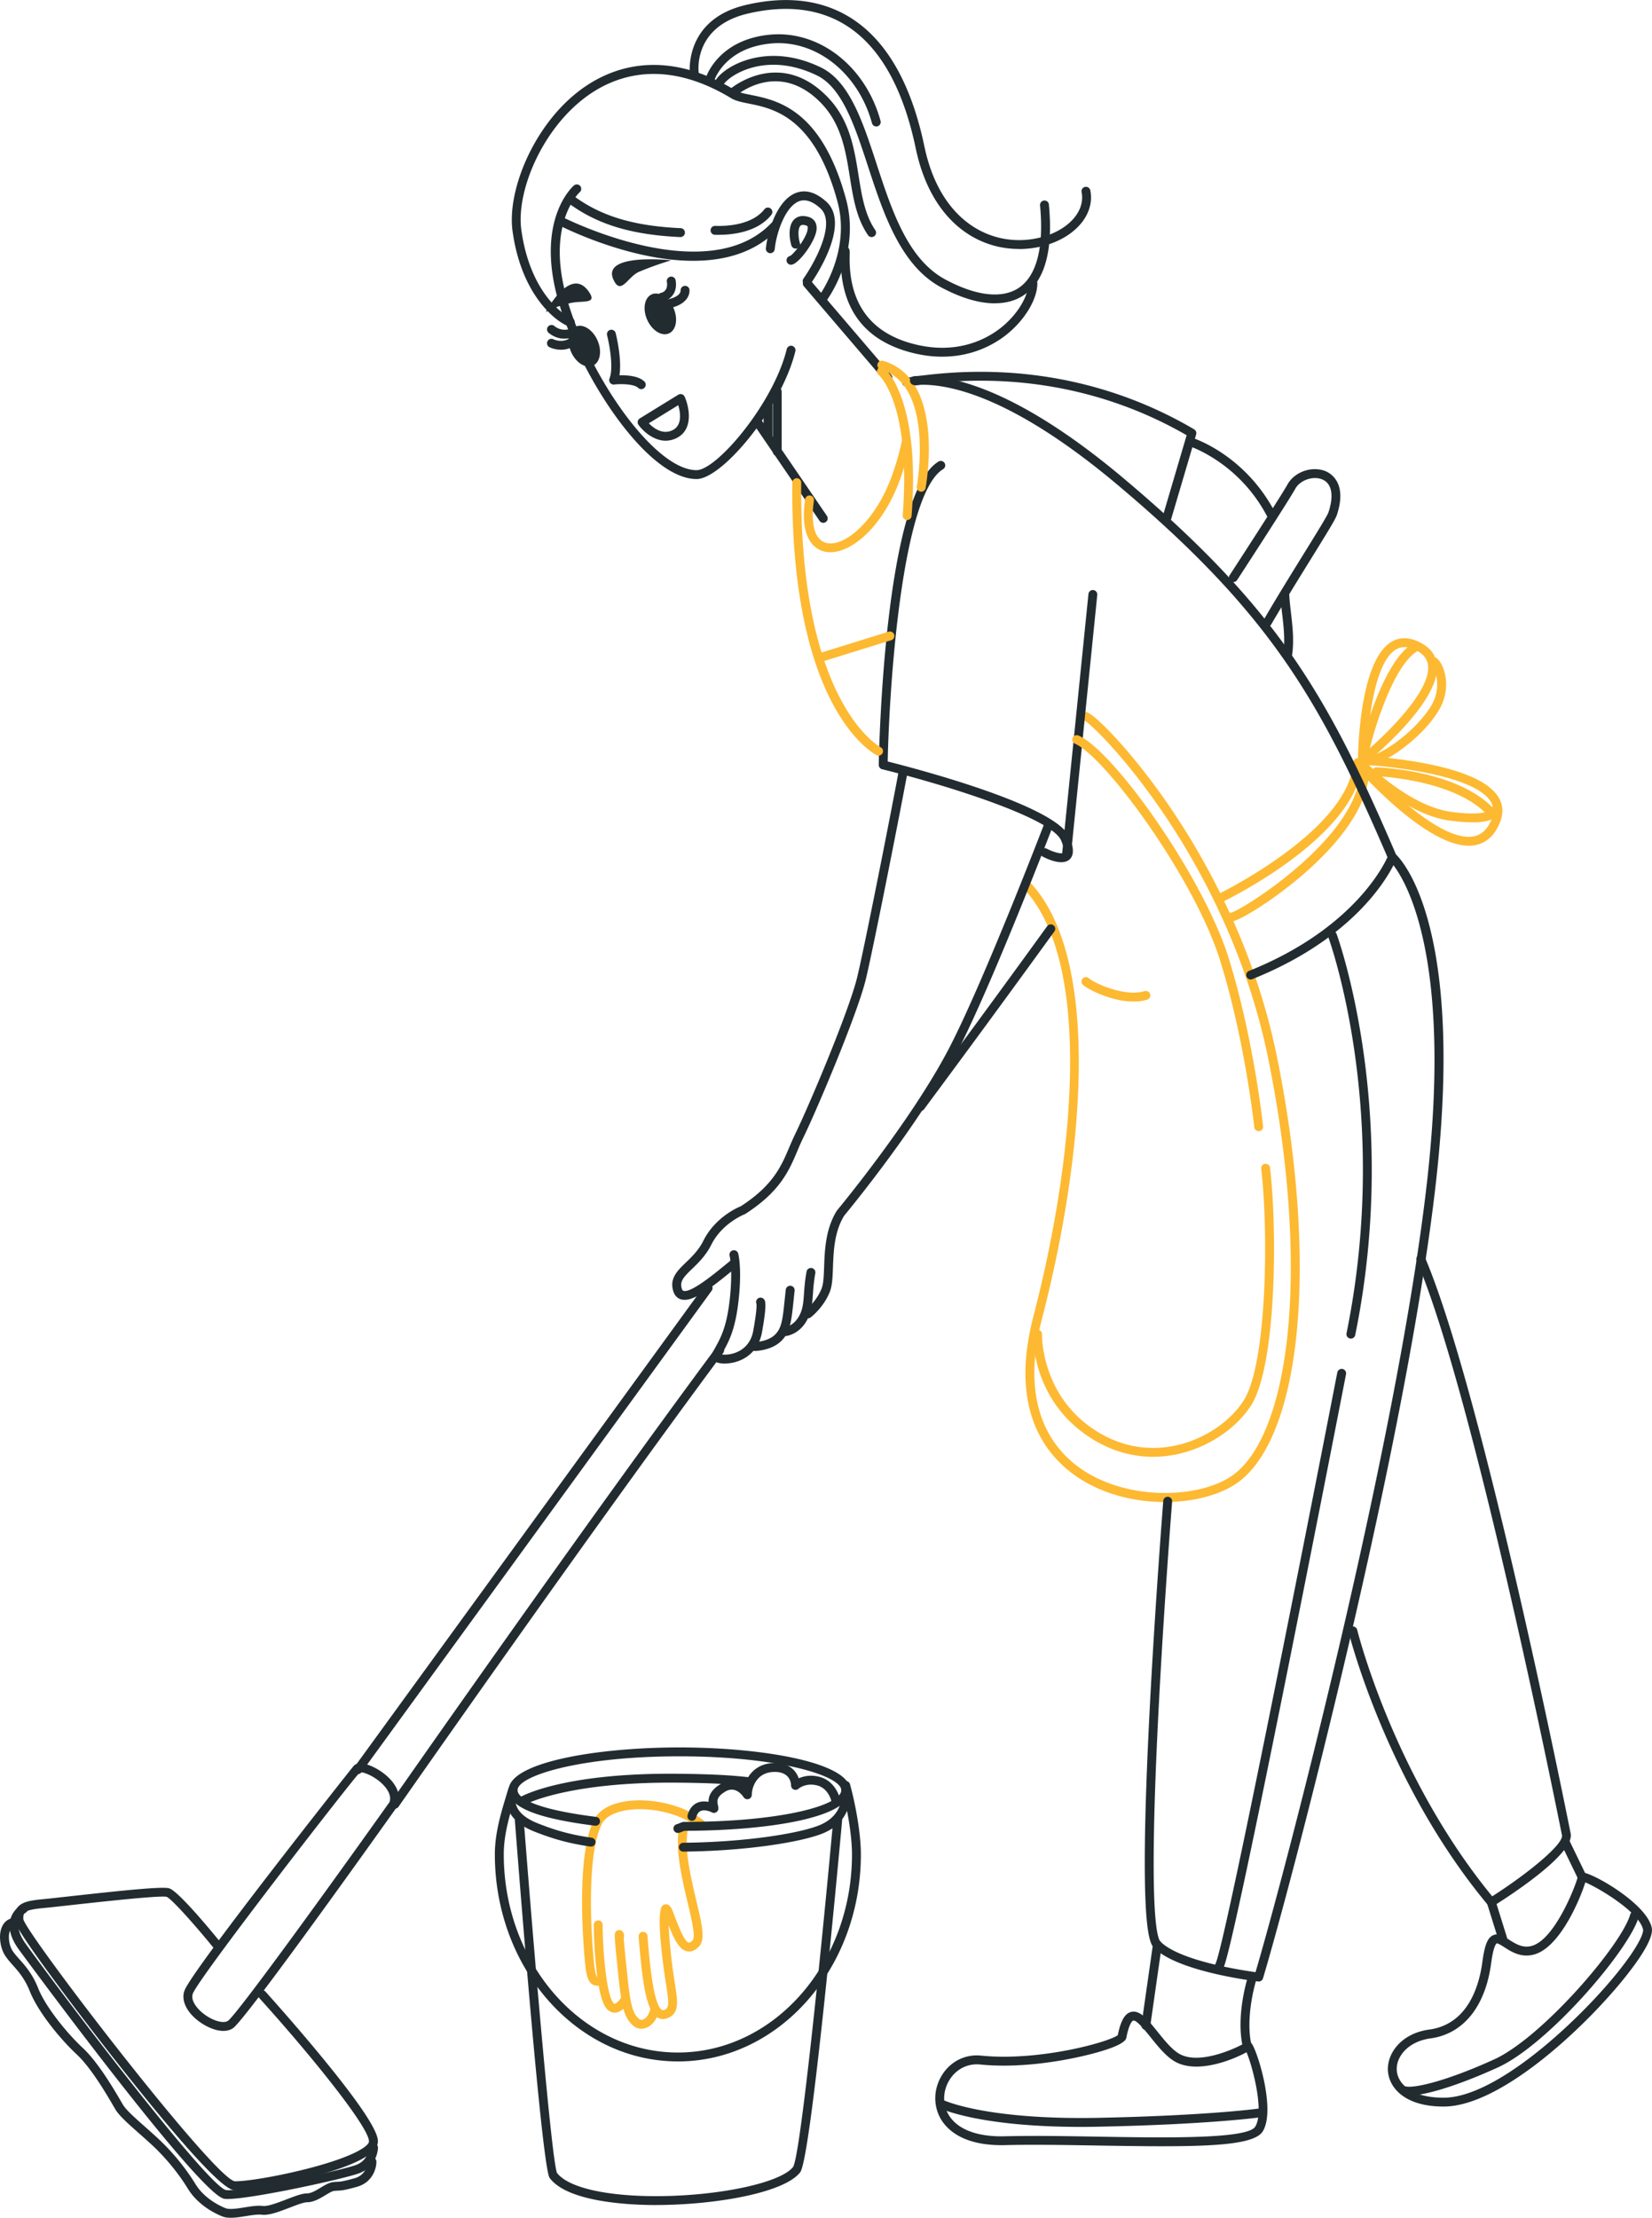 <svg xmlns="http://www.w3.org/2000/svg" width="336" height="451" fill="none"><g clip-path="url(#a)"><path fill="#222C30" d="M305.623 395.113a.902.902 0 0 1-.862-.633l-2.307-7.391a.904.904 0 0 1 .591-1.133.907.907 0 0 1 1.132.59l2.307 7.392a.903.903 0 0 1-.861 1.175ZM321.797 382.637a.897.897 0 0 1-.813-.512l-3.464-7.163a.9.9 0 0 1 .422-1.205.898.898 0 0 1 1.204.422l3.464 7.162a.9.9 0 0 1-.422 1.205.895.895 0 0 1-.391.091ZM164.172 58.056a.902.902 0 0 1-.524-.169.9.9 0 0 1-.217-1.259c2.084-2.946 6.764-11.253 3.415-14.272-1.596-1.44-3.06-1.921-4.331-1.427-2.813 1.09-4.614 6.458-4.945 9.747a.905.905 0 0 1-.988.807.9.9 0 0 1-.807-.988c.355-3.578 2.325-9.795 6.09-11.253 1.963-.76 4.047-.163 6.192 1.765 5.222 4.699-2.801 16.17-3.15 16.657a.898.898 0 0 1-.735.38v.012ZM141.68 97.418c-10.541 0-24.799-22.814-28.521-37.706-3.837-15.355 3.258-21.723 3.565-21.988a.911.911 0 0 1 1.277.09.903.903 0 0 1-.09 1.271c-.066.06-6.547 5.983-3 20.188 3.88 15.53 17.824 36.338 26.769 36.338 4.072 0 15.631-13.537 18.336-24.615a.904.904 0 0 1 1.09-.663c.482.12.783.609.663 1.09-2.801 11.47-14.866 25.995-20.089 25.995Z"/><path fill="#222C30" d="M180.593 77.731a.919.919 0 0 1-.687-.313l-16.42-19.206a.906.906 0 0 1 1.373-1.18l16.42 19.205a.907.907 0 0 1-.686 1.494ZM167.448 106.322a.907.907 0 0 1-.747-.391l-13.119-19.212a.9.9 0 0 1 .235-1.253.9.9 0 0 1 1.253.235l13.119 19.211a.901.901 0 0 1-.741 1.41Z"/><path fill="#FDB932" d="M236.895 305.454c-6.445 0-13.354-1.759-18.727-5.759-6.228-4.639-12.68-13.934-8.011-31.893 8.282-31.892 12.197-71.447-1.669-86.797a.904.904 0 1 1 1.343-1.211c14.348 15.886 10.481 56.116 2.078 88.466-4.409 16.989 1.561 25.688 7.343 29.989 9.12 6.783 23.48 6.645 30.672 2.283 6.162-3.741 10.415-14.175 11.969-29.38 1.602-15.645.199-35.495-3.952-55.893-4.373-21.489-13.799-38.676-20.937-49.309-7.867-11.711-15.12-18.729-16.342-19.35a.902.902 0 0 1-.681-.964.896.896 0 0 1 .982-.813c1.415.133 9.162 7.796 17.065 19.404 7.409 10.898 17.191 28.531 21.69 50.67 4.187 20.573 5.596 40.616 3.982 56.436-1.614 15.777-6.168 26.699-12.83 30.741-3.56 2.163-8.602 3.38-13.963 3.38h-.012Z"/><path fill="#222C30" d="M215.848 175.336c-1.488 0-3.199-.831-3.843-1.175a.905.905 0 0 1 .849-1.596c1.41.747 3.126 1.175 3.464.867 0 0 .391-.439-.5-2.524-1.934-4.506-22.83-11.127-36.401-14.476a.905.905 0 0 1-.686-.892c.036-2.241 1.072-54.935 12.149-61.676a.902.902 0 1 1 .94 1.542c-8.361 5.091-10.945 43.947-11.27 59.448 5.788 1.457 34.165 8.891 36.93 15.343.349.82 1.422 3.32.066 4.567-.451.415-1.054.572-1.692.572h-.006Z"/><path fill="#222C30" d="M216.884 174.975h-.09a.905.905 0 0 1-.807-.988l5.391-53.189a.9.9 0 0 1 .988-.807.904.904 0 0 1 .807.988l-5.391 53.188a.907.907 0 0 1-.898.814v-.006ZM139.234 264.332c-.253 0-.494-.03-.723-.096-.512-.151-1.198-.542-1.542-1.578-.879-2.633.783-4.235 2.548-5.934 1.205-1.163 2.572-2.476 3.53-4.392 2.379-4.753 6.885-6.735 7.62-7.03 6.584-4.253 8.246-8.175 9.854-11.971a60.4 60.4 0 0 1 1.193-2.68c2.753-5.615 10.83-24.724 12.583-31.748 1.307-5.223 6.578-31.844 8.421-41.718a.905.905 0 0 1 1.777.331c-1.843 9.892-7.132 36.573-8.445 41.827-1.783 7.132-9.939 26.44-12.716 32.109a46.269 46.269 0 0 0-1.15 2.59c-1.723 4.061-3.5 8.26-10.614 12.832a.665.665 0 0 1-.174.084c-.042.018-4.524 1.759-6.735 6.187-1.096 2.193-2.644 3.687-3.891 4.886-1.759 1.693-2.578 2.578-2.084 4.06.114.35.259.392.331.41 1.506.44 5.994-3.235 8.68-5.428l1.012-.825a.906.906 0 0 1 1.271.132.907.907 0 0 1-.132 1.271l-1.006.82c-4.163 3.397-7.373 5.861-9.602 5.861h-.006Z"/><path fill="#FDB932" d="M178.695 153.655a.898.898 0 0 1-.41-.097c-.717-.361-17.595-9.452-17.131-55.41a.9.9 0 0 1 .903-.892c.506 0 .91.415.904.915-.458 44.845 15.974 53.695 16.137 53.779a.902.902 0 0 1 .398 1.217.901.901 0 0 1-.808.494l.007-.006Z"/><path fill="#FDB932" d="M167.448 134.437a.906.906 0 0 1-.265-1.771l13.589-4.217a.906.906 0 0 1 .536 1.729l-13.589 4.217a.841.841 0 0 1-.265.042h-.006Z"/><path fill="#222C30" d="M237.19 106.714a.9.9 0 0 1-.867-1.157l5.029-17.049c-11.637-6.729-30.563-13.771-55.603-10.066-.898.132-1.193.175-1.41.163a.904.904 0 0 1 .054-1.808h.031c.126 0 .602-.078 1.06-.144 26.003-3.844 45.562 3.674 57.392 10.656.356.211.524.64.41 1.037l-5.235 17.729a.907.907 0 0 1-.867.651l.006-.012ZM45.425 412.999c-1.723 0-3.723-.952-5.223-2.133-2.397-1.897-3.41-4.253-2.644-6.15 1.795-4.476 34.123-45.345 34.4-45.634 1.277-1.325 4.343.41 4.94.771 2.59 1.56 5.017 4.283 4.041 7.247-.03.085-.072.169-.12.241-3.138 4.416-30.732 43.206-33.407 45.086-.572.403-1.253.572-1.987.572Zm27.774-52.604c-2.476 2.711-32.6 41.58-33.967 44.989-.542 1.344.79 3.031 2.09 4.061 1.862 1.476 4.127 2.144 5.048 1.5 1.843-1.308 20.643-27.302 32.889-44.532.38-1.385-.548-2.692-1.41-3.554-1.753-1.759-4.072-2.56-4.65-2.464Z"/><path fill="#222C30" d="M47.857 445.385h-.223c-2.325-.096-10.48-9.006-24.245-26.476-5.27-6.693-20.335-26.278-20.438-28.429-.162-3.524 2.157-3.921 5.952-4.283.927-.084 2.686-.283 4.915-.53 12.372-1.374 19.317-2.048 20.588-1.663 1.874.56 8.548 8.651 10.548 11.115a.906.906 0 0 1-.133 1.271.907.907 0 0 1-1.27-.132c-3.868-4.766-8.663-10.145-9.669-10.525-1.33-.325-13.848 1.066-19.865 1.729-2.235.247-4.006.446-4.946.53-4.18.392-4.385.814-4.319 2.338 1.157 3.711 38.623 52.459 42.973 53.242 2.078.078 8.722-.964 15.24-2.669 9.179-2.403 11.902-4.47 12.064-5.313.458-2.38-11.029-16.808-22.39-29.38a.9.9 0 0 1 .067-1.278.9.9 0 0 1 1.277.067c.06.066 5.94 6.572 11.638 13.518 11.776 14.344 11.366 16.495 11.185 17.41-1.012 5.272-24.564 9.452-28.955 9.452l.006.006Z"/><path fill="#222C30" d="M46.37 447.187a4.07 4.07 0 0 1-.814-.061c-5.33-1.132-41.37-50.194-41.73-50.688-1.573-2.168-2.163-4.175-1.76-5.958.482-2.114 2.217-3.06 2.29-3.102a.903.903 0 0 1 .855 1.59c-.036.024-1.103.627-1.386 1.94-.27 1.247.217 2.747 1.464 4.464 10.595 14.609 37.207 49.236 40.64 49.977 2.428.524 23.59-3.946 26.565-5.12 2.506-.988 2.578-3.476 2.578-3.5a.903.903 0 0 1 .903-.886.906.906 0 0 1 .904.922c0 .15-.109 3.723-3.723 5.144-2.819 1.115-21.841 5.266-26.792 5.266l.006.012Z"/><path fill="#222C30" d="M46.942 451c-.645 0-1.247-.078-1.765-.289-1.403-.567-4.903-2.253-6.975-5.639-1.928-3.145-4.506-6.289-7.265-8.85a151.052 151.052 0 0 0-2.674-2.403c-2.157-1.91-4.012-3.555-4.789-4.85a92.812 92.812 0 0 0-.427-.729c-1.35-2.307-4.5-7.717-7.415-10.434-3.524-3.283-7.94-8.759-9.572-12.874-1.012-2.548-2.3-4-3.433-5.277-.573-.644-1.109-1.247-1.56-1.928-.982-1.482-1.494-4.211-.609-6.024.482-.994 1.331-1.584 2.398-1.669a.918.918 0 0 1 .975.832.905.905 0 0 1-.83.976c-.429.036-.712.241-.916.662-.512 1.055-.278 3.073.493 4.241.38.573.856 1.109 1.404 1.723 1.175 1.32 2.638 2.964 3.765 5.814 1.518 3.825 5.83 9.145 9.125 12.217 3.108 2.898 6.361 8.47 7.747 10.844.168.289.307.53.421.711.633 1.054 2.482 2.692 4.434 4.421.88.777 1.789 1.585 2.704 2.434 2.873 2.669 5.566 5.952 7.578 9.235 1.789 2.922 4.867 4.404 6.108 4.904.819.331 2.433.072 3.855-.157 1.3-.21 2.644-.427 3.74-.295 1 .127 3.109-.68 4.795-1.331 1.705-.651 3.175-1.217 4.199-1.223.843 0 1.873-.627 2.782-1.175.868-.524 1.687-1.018 2.488-1.114.404-.048.68-.06.934-.073.584-.024 1.048-.048 3.427-.704 2.645-.735 2.663-3.284 2.663-3.392a.91.91 0 0 1 .891-.91c.5 0 .904.392.916.886.024 1.398-.777 4.271-3.988 5.157-2.451.68-3.054.735-3.83.765-.218.012-.453.018-.796.06-.415.048-1.102.464-1.765.867-1.108.669-2.367 1.428-3.704 1.434-.693 0-2.15.56-3.56 1.103-2.072.795-4.205 1.614-5.662 1.433-.838-.102-2.054.091-3.235.284-1.036.168-2.09.337-3.048.337h-.024ZM80.3 367.811a.905.905 0 0 1-.74-1.422c.385-.554 39.008-55.875 66.084-92.339a.903.903 0 1 1 1.451 1.078c-27.058 36.441-65.662 91.743-66.048 92.297a.899.899 0 0 1-.74.386H80.3ZM187.217 225.928a.939.939 0 0 1-.536-.175.904.904 0 0 1-.187-1.265l.988-1.337a3648.302 3648.302 0 0 0 20.468-27.869l5.036-6.934a.904.904 0 0 1 1.265-.198.904.904 0 0 1 .199 1.265l-5.036 6.934a3709.422 3709.422 0 0 1-20.48 27.88l-.988 1.337a.9.9 0 0 1-.729.368v-.006ZM257.754 127.479a.9.9 0 0 1-.777-1.355c2.602-4.482 5.71-9.494 8.204-13.525 2.458-3.964 4.771-7.711 4.994-8.367 1.156-3.416.728-5.862-1.175-6.705-1.855-.826-4.548.072-5.536 1.843-1.469 2.645-11.42 17.94-11.848 18.591a.91.91 0 0 1-1.253.265.91.91 0 0 1-.265-1.253c.103-.157 10.343-15.898 11.782-18.482 1.452-2.603 5.114-3.826 7.843-2.621 1.054.47 4.331 2.494 2.156 8.934-.277.819-1.963 3.56-5.174 8.741-2.488 4.018-5.59 9.025-8.18 13.482a.904.904 0 0 1-.783.452h.012ZM72.801 360.781a.858.858 0 0 1-.53-.175.898.898 0 0 1-.199-1.259l71.223-97.942a.899.899 0 0 1 1.259-.199.898.898 0 0 1 .198 1.259L73.53 360.407a.905.905 0 0 1-.729.374Z"/><path fill="#FDB932" d="M248.123 183.565a.904.904 0 0 1-.391-1.717c.265-.126 26.63-12.982 27.527-26.814a.895.895 0 0 1 .615-.795.86.86 0 0 1 .427-.036.883.883 0 0 1 .838-.476c.933.042 22.907 1.102 27.527 8.217 1.03 1.584 1.181 3.332.446 5.199-1.072 2.741-2.813 4.337-5.18 4.741-7.512 1.295-19.233-10.518-23.149-14.747-3 14.03-27.19 25.826-28.268 26.344a.912.912 0 0 1-.392.09v-.006Zm29.666-28.001c4.783 5.242 15.685 15.603 21.836 14.537 1.722-.295 2.963-1.482 3.8-3.621.512-1.313.422-2.476-.277-3.554-3.289-5.06-18.763-6.976-25.359-7.356v-.006Z"/><path fill="#222C30" d="M256.006 402.957c-.036 0-.072 0-.108-.006-.663-.079-16.3-1.964-21.149-6.82-.879-.879-3.21-3.211-.964-47.543 1.103-21.73 2.795-43.158 2.813-43.375a.9.9 0 0 1 .97-.831c.5.042.867.476.831.97-.018.21-1.71 21.621-2.807 43.326-1.987 39.284-.355 45.375.44 46.17 3.849 3.849 16.155 5.765 19.33 6.205 6.077-20.543 28.913-107.931 34.888-160.776 5.939-52.549-7.529-65.17-7.662-65.29a.9.9 0 0 1-.078-1.272.904.904 0 0 1 1.271-.09c.59.512 14.348 13.115 8.27 66.857-6.06 53.628-29.437 142.703-35.171 161.83a.905.905 0 0 1-.868.645h-.006Z"/><path fill="#222C30" d="M303.316 387.721a.904.904 0 0 1-.693-.325c-20.685-24.826-28.262-55.224-28.335-55.526a.901.901 0 1 1 1.753-.427c.072.295 7.433 29.808 27.462 54.188 7.324-4.687 14.625-10.675 14.179-12.452-.187-.928-17.685-88.991-29.527-116.775a.904.904 0 1 1 1.662-.71c11.915 27.952 29.449 116.195 29.624 117.087.994 3.976-11.728 12.338-15.655 14.802a.882.882 0 0 1-.482.138h.012Z"/><path fill="#FDB932" d="M277.095 155.528a.91.91 0 0 1-.904-.909c0-.826.169-20.26 6.867-24.128 1.825-1.054 3.91-.921 6.199.386 1.843 1.054 2.861 2.554 3.011 4.452.609 7.663-13.98 19.494-14.607 19.994a.885.885 0 0 1-.566.199v.006Zm8.559-23.928c-.602 0-1.168.15-1.692.458-4.307 2.488-5.656 14.301-5.915 20.591 4.632-4.019 12.812-12.206 12.42-17.176-.102-1.289-.789-2.277-2.102-3.03-.988-.566-1.885-.843-2.705-.843h-.006ZM250.459 187.372h-.03a.901.901 0 0 1 .018-1.801c2.036-.409 25.564-15.03 26.226-28.657a.89.89 0 0 1 .946-.862.9.9 0 0 1 .856.946c-.386 7.958-7.53 15.729-13.457 20.85-5.885 5.085-12.999 9.53-14.559 9.53v-.006ZM187.363 99.997c-.054 0-.108 0-.169-.018a.908.908 0 0 1-.723-1.055c.037-.205 3.693-20.56-7.33-23.802a.904.904 0 1 1 .506-1.734c12.589 3.704 8.77 24.964 8.601 25.868a.896.896 0 0 1-.885.735v.006Z"/><path fill="#222C30" d="M236.46 436.457c-3.873 0-8.24-.066-13.071-.144-6.554-.109-13.324-.229-18.981-.084-8.698.198-11.956-3.338-13.143-5.471-1.536-2.771-1.361-6.211.458-8.976 1.759-2.668 4.68-4.072 7.812-3.759 11.879 1.199 26.064-2.783 27.811-4.157.596-2.945 1.434-4.403 2.711-4.723 1.795-.445 3.379 1.531 5.379 4.025 1.373 1.705 2.927 3.644 4.439 4.5 4.403 2.506 12.662-1.741 13.312-2.223a.95.95 0 0 1 1.247-.036c1.072.843 5.192 13.651 2.373 18.06-1.542 2.41-8.68 2.988-20.347 2.988Zm-26.118-2.102c4.198 0 8.686.078 13.077.151 13.474.229 30.25.512 31.864-2.013 1.958-3.066-.602-12.5-1.752-15.157-2.615 1.452-9.963 4.513-14.553 1.904-1.813-1.03-3.482-3.108-4.952-4.94-1.138-1.422-2.873-3.566-3.536-3.397-.078.018-.783.283-1.409 3.512-.337 1.735-7.349 3.397-10.349 4.03-3.999.843-11.836 2.151-19.377 1.386-2.452-.247-4.741.855-6.12 2.951-1.452 2.199-1.596 4.922-.392 7.103 1.705 3.072 5.789 4.687 11.517 4.542 1.886-.048 3.898-.066 5.976-.066l.006-.006Zm42.833-18.898s-.024.018-.03.03l.03-.03ZM293.613 428.385c-7.993 0-11.095-3.898-11.324-7.235-.235-3.494 2.638-7.639 8.427-8.428 7.963-1.084 10.173-9.109 10.788-13.796l.024-.174c.452-3.241 1.048-4.699 2.132-5.199 1.091-.5 2.139.174 3.253.885 1.325.85 2.825 1.814 4.716 1.247 4.747-1.415 9.018-12.663 9.265-14.018a.944.944 0 0 1 .867-.88c1.723-.174 13.168 6.223 14.192 11.254.457 2.253-2.982 7.054-5.946 10.687-8.421 10.313-25.064 25.657-36.394 25.657Zm10.86-33.194s-.036 0-.054.012c-.06.03-.626.38-1.102 3.808l-.024.162c-1.157 8.844-5.65 14.44-12.336 15.35-4.705.645-7.054 3.838-6.867 6.512.174 2.561 2.771 5.549 9.517 5.549 10.626 0 27.106-15.332 34.997-24.995 4.716-5.771 5.71-8.53 5.578-9.181-.723-3.56-9.096-8.524-11.746-9.609-1.036 3.338-5.072 13.073-10.295 14.627-2.68.802-4.722-.506-6.204-1.458-.434-.277-1.205-.771-1.47-.771l.006-.006Zm16.421-13.5v.048-.048Z"/><path fill="#222C30" d="M233.051 412.794c-.042 0-.084 0-.126-.006a.904.904 0 0 1-.765-1.024l2.343-16.404a.904.904 0 1 1 1.789.259l-2.343 16.404a.905.905 0 0 1-.891.777l-.007-.006ZM253.664 417.011a.906.906 0 0 1-.88-.699c-1.445-6.259.856-13.747.958-14.06a.903.903 0 1 1 1.723.542c-.024.072-2.253 7.343-.922 13.115a.904.904 0 0 1-.879 1.108v-.006ZM261.868 134.208c-.048 0-.096 0-.15-.012a.902.902 0 0 1-.741-1.042c.452-2.747.102-5.753-.211-8.404-.162-1.391-.319-2.705-.355-3.915a.903.903 0 0 1 .873-.934.91.91 0 0 1 .934.873c.036 1.133.187 2.41.343 3.759.325 2.772.693 5.916.199 8.91a.904.904 0 0 1-.892.753v.012ZM258.585 105.617a.891.891 0 0 1-.801-.488c-5.765-11.102-15.77-14.362-15.872-14.392a.902.902 0 1 1 .542-1.723c.44.139 10.824 3.525 16.932 15.284a.9.9 0 0 1-.801 1.319ZM136.982 62.646c.97 2.187.554 4.494-.927 5.151-1.482.657-3.464-.59-4.428-2.783-.97-2.187-.554-4.494.928-5.151 1.482-.657 3.463.59 4.433 2.783h-.006ZM121.519 69.207c.97 2.187.555 4.494-.927 5.15-1.482.657-3.464-.59-4.434-2.783-.969-2.187-.554-4.494.928-5.15 1.482-.657 3.464.59 4.433 2.783Z"/><path fill="#222C30" d="M134.651 61.339a.904.904 0 0 1-.187-1.79c.35-.078 1.464-.481 1.169-2.246a.906.906 0 0 1 .741-1.042.907.907 0 0 1 1.042.74c.482 2.904-1.482 4.091-2.59 4.314a.933.933 0 0 1-.181.018l.006.006Z"/><path fill="#222C30" d="M135.59 62.743a.91.91 0 0 1-.898-.79.902.902 0 0 1 .783-1.006c.049-.006 2.958-.451 2.958-1.915a.903.903 0 1 1 1.807 0c0 2.482-2.855 3.5-4.542 3.71-.036 0-.078.007-.114.007l.006-.006ZM114.809 68.875c-.952 0-2.084-.27-3.21-1.18a.901.901 0 0 1-.139-1.271.901.901 0 0 1 1.271-.14c1.801 1.44 3.584.44 3.662.398a.909.909 0 0 1 1.235.32.894.894 0 0 1-.313 1.229c-.072.042-1.096.638-2.5.638l-.006.006Z"/><path fill="#222C30" d="M114.11 71.122a5.714 5.714 0 0 1-2.355-.512.902.902 0 0 1-.404-1.21.898.898 0 0 1 1.205-.404c.03.018 1.524.71 2.946 0a.902.902 0 0 1 .807 1.614 4.86 4.86 0 0 1-2.205.512h.006ZM130.434 79.14a.906.906 0 0 1-.638-.264c-.759-.76-3.313-.85-4.886-.681a.897.897 0 0 1-.819-.35.9.9 0 0 1-.12-.885c.873-2.18-.066-7.103-.506-8.814a.902.902 0 0 1 1.747-.445c.06.24 1.319 5.253.777 8.614 1.506-.036 3.915.115 5.078 1.277a.899.899 0 0 1 0 1.278.91.91 0 0 1-.639.265l.006.006ZM136.524 52.935s-15.149-1.669-11.48 4.452c1.403 2.343 2.764-1.187 4.921-2.108a63.527 63.527 0 0 1 6.559-2.344ZM110.99 63.478s5.156-9.844 8.927-3.922c1.47 2.301-1.482 1.548-3.771 2.048-3.487.765-5.156 1.874-5.156 1.874Z"/><path fill="#222C30" d="M140.994 53.038c-13.023 0-26.534-6.838-27.371-7.266a.904.904 0 1 1 .825-1.608c.295.15 29.467 14.91 42.508 1.12a.904.904 0 0 1 1.314 1.241c-4.602 4.862-10.879 6.513-17.276 6.513Z"/><path fill="#222C30" d="M115.989 66.411a.994.994 0 0 1-.229-.03c-1.819-.482-9.59-5.44-11.517-19.416-1.175-8.524 4.753-22.778 15.137-29.61 6.235-4.102 16.547-7.24 30.269 1.067.644.392 1.752.615 3.035.874 5.397 1.09 14.433 2.91 19.396 21.223 3.048 11.248-3.843 20.47-4.138 20.856a.903.903 0 1 1-1.44-1.09c.067-.09 6.638-8.916 3.831-19.29-4.668-17.235-13.017-18.916-18.004-19.922-1.446-.29-2.699-.542-3.614-1.097-12.915-7.819-22.54-4.915-28.341-1.102-9.824 6.464-15.444 19.868-14.342 27.856 1.801 13.06 8.873 17.567 10.192 17.916a.903.903 0 0 1-.229 1.778l-.006-.013Z"/><path fill="#222C30" d="M207.222 50.628c-8.831 0-17.944-5.994-20.974-20.47-2.56-12.218-7.283-20.598-14.023-24.905-5.445-3.482-12.186-4.325-20.029-2.512-11.252 2.597-10.137 11.73-10.083 12.12a.904.904 0 0 1-1.789.248C140.306 15 138.957 3.946 151.793.988c8.337-1.928 15.541-1 21.408 2.753 7.168 4.585 12.155 13.35 14.818 26.061 3.24 15.458 13.8 20.513 22.823 18.663 6.035-1.235 9.969-5.277 9.144-9.398a.899.899 0 0 1 .71-1.06.9.9 0 0 1 1.061.71c1.024 5.127-3.512 10.08-10.554 11.525a20.01 20.01 0 0 1-3.981.404v-.018ZM191.657 72.538c-2.023 0-4.24-.271-6.644-.928-9.547-2.602-14.257-9.253-14.01-19.765 0-.247.012-.524.006-.62a.903.903 0 0 1 1.765-.392c.054.223.048.482.036 1.054-.229 9.572 4.042 15.62 12.679 17.976 8.903 2.428 14.981-.837 17.812-3 3.861-2.952 5.879-6.886 5.879-9.247a.903.903 0 1 1 1.807 0c0 3.325-2.711 7.717-6.59 10.681-2.325 1.777-6.65 4.235-12.74 4.235v.006Zm-20.642-21.296s0 .024.006.03c0-.012 0-.024-.006-.03Z"/><path fill="#222C30" d="M202.343 61.688c-3.193 0-6.915-1.096-10.957-3.27-8.252-4.44-11.74-15.11-14.824-24.526-2.705-8.27-5.265-16.084-10.445-18.572-7.403-3.555-12.993-1.916-15.661-.627-2.253 1.09-3.355 2.386-3.434 2.741a.89.89 0 0 1-1.006.777.908.908 0 0 1-.783-1.012c.139-1.132 1.627-2.62 3.777-3.795 2.434-1.325 9.053-3.964 17.896.283 5.873 2.82 8.548 10.988 11.379 19.64 3.12 9.536 6.348 19.391 13.962 23.494 6.247 3.367 11.553 3.982 14.939 1.735 3.662-2.428 5.168-8.235 4.349-16.79a.908.908 0 0 1 .813-.988c.5-.054.939.32.988.814.891 9.391-.838 15.602-5.151 18.464-1.632 1.084-3.602 1.62-5.836 1.62l-.006.012ZM160.89 53.839a.903.903 0 0 1-.181-1.79c.325-.186.91-.8 1.518-1.584a.909.909 0 0 1-1.259-.524c-.301-.91-.861-3.837.512-5.265.488-.506 1.392-1.018 2.94-.572 1.216.349 1.831 1.373 1.638 2.747-.337 2.415-3.716 6.988-5.162 6.988h-.006Zm2.427-8.103c-.235 0-.409.06-.53.187-.554.584-.427 2.458-.102 3.446.048.144.06.289.036.428.867-1.241 1.638-2.687 1.56-3.555-.018-.217-.078-.325-.355-.403a2.288 2.288 0 0 0-.609-.103ZM138.403 48.212h-.042c-9.776-.446-16.721-2.518-22.51-6.735a.905.905 0 0 1-.199-1.265.9.9 0 0 1 1.259-.199c5.488 3.988 12.126 5.958 21.534 6.386a.904.904 0 0 1-.042 1.807v.006ZM146.186 47.76c-.235 0-.458 0-.651-.012h-.108c-.5 0-.904-.41-.904-.91s.404-.903.904-.903h.163c2.132.072 7.36-.133 9.902-3.398a.902.902 0 0 1 1.422 1.109c-2.807 3.608-8.036 4.108-10.734 4.108l.006.006ZM156.202 89.454a.902.902 0 0 1-.903-.903V82.46a.903.903 0 1 1 1.807 0v6.09c0 .5-.404.904-.904.904ZM158.081 92.731a.902.902 0 0 1-.903-.903V79.647a.903.903 0 1 1 1.807 0v12.18c0 .5-.404.904-.904.904Z"/><path fill="#FDB932" d="M230.504 203.668c-4.566 0-9.427-2.578-10.271-3.422a.899.899 0 0 1 0-1.277.899.899 0 0 1 1.277 0c.723.723 7 3.868 11.282 2.585a.905.905 0 1 1 .518 1.735c-.897.271-1.843.385-2.806.385v-.006ZM234.52 296.249c-3.987 0-8.174-1.042-12.252-3.554-12.486-7.687-12.161-20.862-12.143-21.423.018-.5.422-.903.934-.867.5.018.885.434.873.934 0 .126-.283 12.699 11.282 19.819 11.963 7.362 24.932 1.079 29.69-6.283 4.855-7.5 5.096-34.82 3.608-47.2a.906.906 0 0 1 .789-1.006.906.906 0 0 1 1.006.789c1.458 12.139 1.404 40.218-3.885 48.399-3.536 5.47-11.246 10.392-19.908 10.392h.006ZM256.007 230.036a.9.9 0 0 1-.897-.807c-.018-.175-1.928-17.91-6.994-34.031-5.234-16.657-23.341-41.326-29.479-43.959a.91.91 0 0 1-.476-1.187.91.91 0 0 1 1.187-.476c7.168 3.073 25.365 28.754 30.491 45.08 5.12 16.301 7.048 34.206 7.066 34.386a.905.905 0 0 1-.801.994h-.097Z"/><path fill="#222C30" d="M274.753 272.212c-.06 0-.12 0-.18-.018a.904.904 0 0 1-.705-1.066c9.21-45.146-3.578-80.225-3.711-80.575a.903.903 0 1 1 1.693-.632c.132.355 13.101 35.916 3.789 81.568a.902.902 0 0 1-.886.723ZM248.043 400.613a.903.903 0 0 1-.807-1.307c1.807-3.621 16.986-80.207 24.757-120.202a.916.916 0 0 1 1.06-.717.913.913 0 0 1 .717 1.06c-.922 4.729-22.54 115.925-24.914 120.666a.894.894 0 0 1-.807.5h-.006ZM219.866 432.518c-21.202 0-28.846-3.85-28.925-3.892a.902.902 0 1 1 .832-1.603c.078.043 8.607 4.139 31.906 3.645 22.149-.464 32.136-1.849 32.232-1.867a.903.903 0 1 1 .259 1.789c-.096.012-10.191 1.422-32.448 1.885-1.332.031-2.621.043-3.856.043ZM286.589 426.15c-.422 0-.771-.036-1.048-.102a.905.905 0 0 1 .44-1.754c1.451.362 7.589-.807 17.89-5.488 9.74-4.427 25.901-23.217 27.69-29.464a.902.902 0 1 1 1.735.494c-1.91 6.675-18.372 25.922-28.678 30.609-8.867 4.03-15.132 5.705-18.023 5.705h-.006ZM178.226 25.724a.91.91 0 0 1-.873-.67c-2.801-10.258-11.469-17.078-20.595-16.204-9.09.867-11.324 7.09-11.415 7.355a.906.906 0 0 1-1.144.567.895.895 0 0 1-.566-1.139c.102-.307 2.644-7.597 12.95-8.579 10.024-.951 19.48 6.422 22.51 17.531a.9.9 0 0 1-.873 1.139h.006Z"/><path fill="#222C30" d="M177.291 48.212a.905.905 0 0 1-.747-.392c-2.356-3.427-3.012-7.536-3.705-11.885-.855-5.344-1.735-10.874-6.029-15.17-7.927-7.927-15.613-2.506-17.071-1.337a.907.907 0 0 1-1.271-.138.908.908 0 0 1 .138-1.271c1.024-.82 10.265-7.742 19.475 1.47 4.71 4.71 5.638 10.53 6.535 16.163.663 4.144 1.283 8.054 3.409 11.144a.903.903 0 0 1-.746 1.416h.012ZM133.429 448.41h-.391c-5.174-.025-17.595-.609-21.245-5.507-1.488-2-5.789-56.067-7.066-72.592a.9.9 0 0 1 .831-.97.89.89 0 0 1 .97.832c2.126 27.404 5.668 68.983 6.753 71.7 2.24 2.916 9.619 4.687 19.769 4.729h.403c12.698 0 25.396-2.705 27.865-5.958 1.488-2.494 5.699-43.615 8.162-70.634a.904.904 0 0 1 .982-.819.912.912 0 0 1 .819.982c-1.042 11.452-6.361 68.718-8.523 71.562-3.186 4.199-17.33 6.669-29.323 6.669l-.006.006Z"/><path fill="#FDB932" d="M134.862 410.595c-.482 0-.868-.156-1.151-.319-2.211-1.319-3.024-6.572-3.825-16.446a.904.904 0 0 1 .825-.976.912.912 0 0 1 .976.825c.368 4.53 1.133 13.958 2.946 15.043.078.042.216.132.548-.018.933-.41.891-1.356.283-5.229-.169-1.091-.362-2.326-.548-3.766-1.518-11.97-.35-12.265.277-12.422 1.018-.259 1.488.958 1.735 1.609l.126.337c.952 2.506 2.132 5.621 3.042 5.808.175.042.458-.133.777-.464.651-.675-.253-4.476-.982-7.537-.602-2.53-1.283-5.397-1.711-8.361-.692-4.802 0-7.29.025-7.392a.907.907 0 0 1 1.12-.62.906.906 0 0 1 .62 1.114c-.006.024-.602 2.271.024 6.639.416 2.885 1.091 5.711 1.681 8.199 1.12 4.711 1.861 7.825.524 9.211-.789.819-1.608 1.151-2.439.976-1.591-.326-2.615-2.422-3.729-5.259.072 1.994.307 4.819.699 7.928.18 1.415.373 2.638.536 3.717.62 3.963.958 6.15-1.343 7.162a2.622 2.622 0 0 1-1.055.235l.019.006Z"/><path fill="#FDB932" d="M130.452 412.565c-.59 0-1.15-.199-1.608-.59-2.217-1.868-2.494-4.53-3.307-12.434-.235-2.283-.392-3.958-.464-4.97-.084-1.163-.138-1.928.747-2.061.265-.042.904-.024 1.102.97a.908.908 0 0 1-.066.555c.036.65.157 2.096.488 5.319.807 7.795 1.084 9.892 2.674 11.235.241.205.525.175.717.115.5-.157 1.157-.765 1.5-2.006a.901.901 0 1 1 1.741.476c-.452 1.65-1.464 2.867-2.705 3.253a2.763 2.763 0 0 1-.813.126l-.006.012Z"/><path fill="#FDB932" d="M125.002 409.294h-.072c-.572-.024-1.38-.301-2.018-1.53-1.777-3.44-2.144-13.766-2.144-16.338a.903.903 0 1 1 1.807 0c0 4.103.566 12.862 1.939 15.513.193.379.386.554.476.554.295 0 .934-.621 1.259-1.151a.895.895 0 0 1 1.241-.295c.428.259.56.819.295 1.241-.211.337-1.313 2.012-2.795 2.012l.012-.006Z"/><path fill="#FDB932" d="M121.471 403.806c-.361 0-.753-.078-1.126-.367-.723-.561-1.096-1.693-1.331-4.043-.223-2.235-2.066-22.024 1.867-29.44.891-1.687 2.783-2.886 5.469-3.47 4.614-1.006 11.879-.036 16.824 3.759a.902.902 0 1 1-1.096 1.434c-4.512-3.464-11.132-4.344-15.342-3.428-2.12.464-3.632 1.367-4.259 2.548-2.994 5.639-2.457 20.513-1.668 28.41.241 2.41.596 2.76.638 2.79.06 0 .265-.03.41-.055l.241-.036a.897.897 0 0 1 1.018.777.905.905 0 0 1-.777 1.019l-.205.03c-.199.03-.428.066-.669.066l.006.006Z"/><path fill="#222C30" d="M106.443 367.046a.904.904 0 0 1-.44-1.693c.349-.199 8.891-4.849 31.738-4.645 6.499.055 10.921.278 14.788.735a.903.903 0 0 1 .789 1.006.9.9 0 0 1-1.006.79c-3.801-.452-8.162-.669-14.589-.723-22.233-.175-30.756 4.367-30.841 4.415a.879.879 0 0 1-.439.115Z"/><path fill="#222C30" d="M140.722 370.263a.9.9 0 0 1-.867-1.139c.422-1.56 1.307-2.229 1.97-2.518.783-.337 1.608-.313 2.289-.181-.025-1.036.379-2.421 2.548-3.686 1.909-1.121 3.59-.585 4.758.295.687-2.205 2.566-4.512 6.168-4.512 2.994 0 4.361 1.626 4.867 3.114.946-.422 2.392-.771 4.199-.307 3.331.849 4.162 4.325 4.192 4.47a.903.903 0 0 1-.681 1.084.904.904 0 0 1-1.084-.674c-.03-.115-.638-2.555-2.879-3.127-2.355-.602-3.783.657-3.795.669a.905.905 0 0 1-1.512-.669c-.006-.452-.199-2.747-3.313-2.747-3.837 0-4.674 3.355-4.674 4.651a.898.898 0 0 1-.651.867.91.91 0 0 1-1.018-.385c-.156-.241-1.602-2.374-3.674-1.163-1.903 1.114-1.717 2.006-1.548 2.795.048.229.09.44.09.663a.908.908 0 0 1-.439.777.903.903 0 0 1-.892.018c-.361-.193-1.482-.62-2.253-.283-.439.193-.747.626-.939 1.331a.906.906 0 0 1-.874.669l.012-.012Z"/><path fill="#222C30" d="M137.868 372.745a.903.903 0 0 1-.169-1.789c.102-.03.277-.103.452-.175.554-.217.717-.283.939-.283 19.776 0 32.016-3.35 32.016-6.452 0-2.874-12.523-6.886-32.919-6.886-20.396 0-32.925 4.012-32.925 6.886 0 1.024 1.56 3.614 15.987 5.434a.904.904 0 1 1-.229 1.795c-11.987-1.512-17.565-3.813-17.565-7.229 0-5.651 17.89-8.693 34.732-8.693s34.726 3.048 34.726 8.693-16.902 8.247-33.696 8.259c-.102.036-.253.097-.404.157-.554.217-.716.283-.939.283h-.006Z"/><path fill="#222C30" d="M120.183 375.522c-.042 0-.084 0-.132-.012-4.795-.699-7.988-1.717-11.313-3.024-2.873-1.133-4.686-2.699-5.403-4.651-.819-2.247.181-4.139.223-4.217a.903.903 0 1 1 1.59.856c-.024.048-.656 1.289-.102 2.765.536 1.433 2 2.632 4.355 3.56 3.295 1.301 6.27 2.241 10.909 2.916a.9.9 0 0 1-.127 1.795v.012ZM138.952 376.546a.904.904 0 0 1-.006-1.807c12.632-.121 23.474-1.868 27.648-3.542 5.331-2.133 4.56-6.79 4.524-6.989a.904.904 0 0 1 1.777-.319c.012.06 1.048 6.314-5.632 8.982-4.331 1.735-15.444 3.549-28.305 3.669h-.006v.006Z"/><path fill="#222C30" d="M137.868 419.204c-20.522 0-37.22-18.886-37.22-42.104 0-4.301 1.211-8.295 2.38-12.157l.379-1.253a.907.907 0 0 1 1.127-.608.907.907 0 0 1 .608 1.127l-.379 1.259c-1.133 3.735-2.301 7.596-2.301 11.632 0 22.218 15.89 40.297 35.412 40.297s35.412-18.079 35.412-40.297c0-4.132-1.078-9.897-2.144-13.783a.902.902 0 1 1 1.741-.476c1.102 4 2.211 9.964 2.211 14.265 0 23.218-16.698 42.104-37.22 42.104l-.006-.006Z"/><path fill="#FDB932" d="M299.438 167.227c-1.29 0-2.795-.114-4.518-.343-9.24-1.235-18.221-10.422-18.601-10.808a.899.899 0 0 1 .024-1.277.904.904 0 0 1 1.277.018c.091.091 8.927 9.127 17.541 10.278 6.71.897 7.903-.301 8.023-.458a.906.906 0 0 1 .892-.753c.5 0 .903.404.903.904 0 .162-.048.741-.68 1.295-.874.765-2.506 1.15-4.861 1.15v-.006Z"/><path fill="#FDB932" d="M302.871 165.685a.905.905 0 0 1-.638-.265c-7-7-22.107-7.566-22.251-7.566a.903.903 0 1 1 0-1.808c.156 0 15.908.476 23.528 8.097a.899.899 0 0 1 0 1.277.909.909 0 0 1-.639.265ZM277.572 153.637a.903.903 0 0 1-.904-.904c0-.711 4.192-17.97 10.68-21.862a.903.903 0 1 1 .933 1.548c-5.541 3.326-9.643 19.23-9.8 20.362a.905.905 0 0 1-.903.85l-.006.006ZM279.38 155.444a.901.901 0 0 1-.314-1.747c4.783-1.795 10.162-6.85 12.18-10.44 1.982-3.524.729-7.422-.151-7.982a.906.906 0 0 1-.277-1.247.905.905 0 0 1 1.247-.277c1.669 1.06 3.259 5.933.753 10.391-2.482 4.422-8.367 9.464-13.119 11.248a.84.84 0 0 1-.319.06v-.006Z"/><path fill="#222C30" d="M135.403 89.623c-2.494 0-4.608-1.934-5.542-3.235a.913.913 0 0 1-.15-.705.9.9 0 0 1 .409-.59l7.831-4.82a.894.894 0 0 1 .741-.096.93.93 0 0 1 .56.494c.952 2.15 1.843 6.669-1.627 8.404a4.922 4.922 0 0 1-2.228.542l.006.006Zm-3.434-3.542c.94.963 2.801 2.41 4.849 1.385 2-1 1.56-3.62 1.133-5.066l-5.982 3.68Z"/><path fill="#FDB932" d="M184.508 105.744h-.072a.9.9 0 0 1-.831-.97c1.752-22.766-4.831-28.495-4.898-28.555a.901.901 0 0 1-.12-1.271.9.9 0 0 1 1.271-.12c.301.252 7.367 6.391 5.548 30.084a.9.9 0 0 1-.898.832Z"/><path fill="#222C30" d="M254.368 199.186a.907.907 0 0 1-.837-.566.906.906 0 0 1 .5-1.175c20.667-8.283 27.178-20.958 28.166-23.139-13.589-31.513-23.516-49.321-54.887-75.695-22.377-18.814-35.442-20.796-41.249-20.302a.912.912 0 0 1-.976-.825.901.901 0 0 1 .826-.976c6.083-.518 19.691 1.488 42.562 20.718 31.786 26.717 41.755 44.718 55.537 76.718a.911.911 0 0 1 .012.681c-.235.615-6.029 15.157-29.322 24.495a.94.94 0 0 1-.338.066h.006Z"/><path fill="#FDB932" d="M168.87 112.298c-.422 0-.832-.048-1.217-.138-1.578-.38-5.126-2.181-3.903-10.615a.904.904 0 1 1 1.789.259c-.705 4.904.217 8.042 2.542 8.603 3.788.915 10.258-4.687 13.516-14.181.79-2.302 1.392-4.434 1.789-6.344a.904.904 0 0 1 1.067-.699.9.9 0 0 1 .698 1.066c-.415 1.982-1.036 4.193-1.849 6.56-3.427 9.995-9.83 15.489-14.426 15.489h-.006Z"/><path fill="#222C30" d="M147.408 277.291c-1.036 0-1.976-.229-2.416-.784a1.177 1.177 0 0 1-.144-1.283c.21-.428.439-.843.674-1.265 1.042-1.892 2.223-4.036 2.849-9.283.759-6.374.031-9.272.025-9.302a.902.902 0 0 1 .644-1.102.901.901 0 0 1 1.102.638c.036.127.832 3.199.024 9.983-.668 5.596-1.939 7.903-3.06 9.94-.114.204-.222.403-.331.602.645.096 1.843.078 3.12-.476 1.247-.542 2.831-1.729 3.301-4.313.759-4.169.693-5.29.657-5.512a.895.895 0 0 1 .181-.976.903.903 0 0 1 1.277-.03c.307.295.771.734-.338 6.837-.56 3.097-2.602 5.307-5.596 6.066a8.09 8.09 0 0 1-1.975.253l.006.007Z"/><path fill="#222C30" d="M153.486 274.724a.903.903 0 1 1 0-1.807c.054 0 2.674-.036 4.18-1.542 1.337-1.338 1.524-3.133 1.933-7.073.067-.626.133-1.301.217-2.03a.912.912 0 0 1 1-.801c.494.054.856.5.801 1-.078.723-.15 1.391-.216 2.018-.428 4.109-.663 6.368-2.452 8.163-2.048 2.048-5.319 2.072-5.457 2.072h-.006Z"/><path fill="#222C30" d="M159.66 271.712a.9.9 0 0 1-.898-.837.907.907 0 0 1 .825-.97c.109-.012 2.199-.259 3.301-3.048.446-1.127.53-2.32.639-3.838.09-1.253.193-2.669.518-4.428a.904.904 0 0 1 1.054-.729.915.915 0 0 1 .729 1.055c-.301 1.656-.404 3.024-.488 4.235-.115 1.602-.217 2.988-.765 4.373-1.536 3.886-4.704 4.175-4.837 4.181h-.072l-.006.006Z"/><path fill="#222C30" d="M164.328 268.098a.904.904 0 0 1-.542-1.627c.024-.018 2.228-1.705 3.319-4.434.385-.964.445-2.566.512-4.422.126-3.427.289-7.693 2.566-11.38.024-.036.048-.072.072-.102.15-.181 15.089-18.175 22.781-32.971 6.999-13.458 19.209-45.272 19.336-45.591a.902.902 0 0 1 1.168-.518c.464.18.699.698.518 1.168-.12.32-12.372 32.23-19.42 45.779-7.583 14.584-22.064 32.163-22.956 33.242-1.999 3.271-2.15 7.247-2.264 10.446-.079 2.024-.139 3.765-.645 5.024-1.283 3.211-3.807 5.126-3.909 5.205a.921.921 0 0 1-.542.181h.006Z"/></g><defs><clipPath id="a"><path fill="#fff" d="M0 0h336v451H0z"/></clipPath></defs></svg>